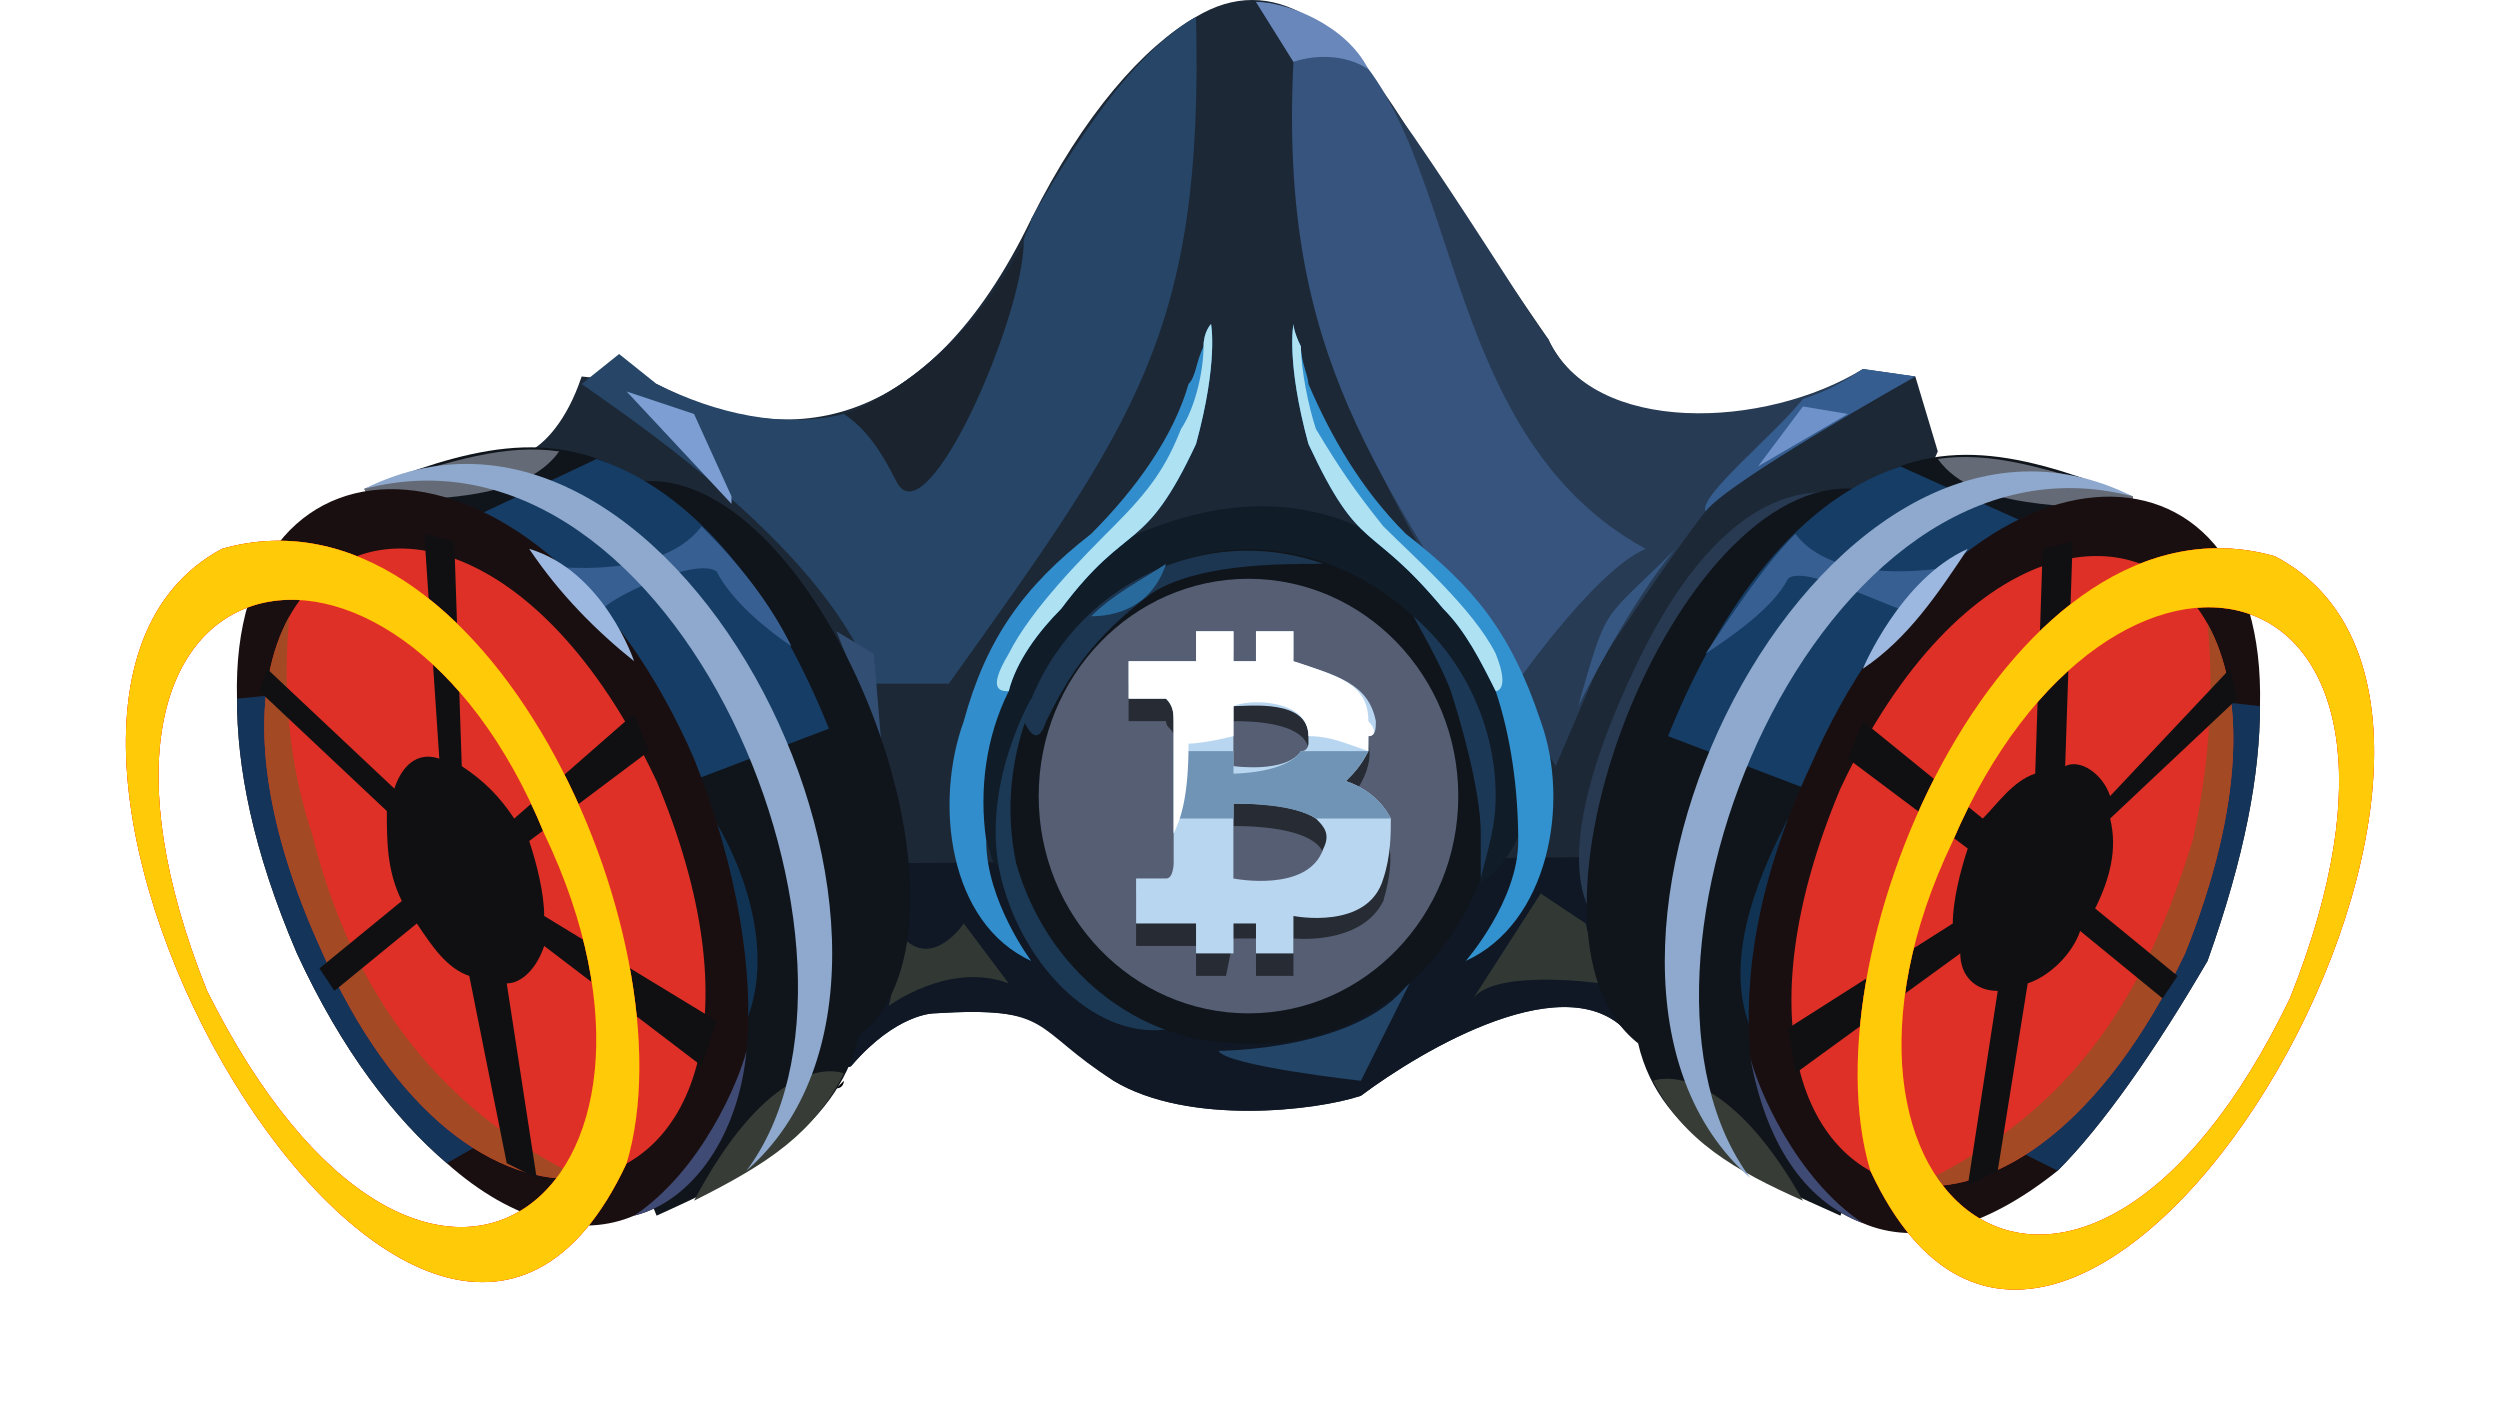 <?xml version="1.0" encoding="UTF-8" standalone="no"?>
<svg
   width="333.666"
   height="188.92"
   viewBox="0 0 333.666 188.92"
   version="1.1"
   id="svg162"
   sodipodi:docname="cb-layer-1288.svg"
   xmlns:inkscape="http://www.inkscape.org/namespaces/inkscape"
   xmlns:sodipodi="http://sodipodi.sourceforge.net/DTD/sodipodi-0.dtd"
   xmlns="http://www.w3.org/2000/svg"
   xmlns:svg="http://www.w3.org/2000/svg">
  <sodipodi:namedview
     id="namedview164"
     pagecolor="#ffffff"
     bordercolor="#666666"
     borderopacity="1.0"
     inkscape:pageshadow="2"
     inkscape:pageopacity="0.0"
     inkscape:pagecheckerboard="0" />
  <defs
     id="defs14">
    <filter
       width="1.487"
       height="1.34"
       x="-0.244"
       y="-0.17"
       id="id-104621"
       filterUnits="objectBoundingBox">
      <feGaussianBlur
         in="SourceGraphic"
         stdDeviation="7"
         id="feGaussianBlur2" />
    </filter>
    <filter
       width="1.49"
       height="1.34"
       x="-0.245"
       y="-0.17"
       id="id-104622"
       filterUnits="objectBoundingBox">
      <feGaussianBlur
         in="SourceGraphic"
         stdDeviation="7"
         id="feGaussianBlur5" />
    </filter>
    <filter
       width="1.487"
       height="1.34"
       x="-0.244"
       y="-0.17"
       id="id-104623"
       filterUnits="objectBoundingBox">
      <feGaussianBlur
         in="SourceGraphic"
         stdDeviation="7"
         id="feGaussianBlur8" />
    </filter>
    <filter
       width="1.49"
       height="1.34"
       x="-0.245"
       y="-0.17"
       id="id-104624"
       filterUnits="objectBoundingBox">
      <feGaussianBlur
         in="SourceGraphic"
         stdDeviation="7"
         id="feGaussianBlur11" />
    </filter>
  </defs>
  <g
     transform="translate(16.631,0.25)"
     id="id-104625">
    <path
       d="m 239,50 3,10 c 0,0 -17,39 -29,62 -6,10 -10,17 -12,16 -8,-10 -28,2 -36,8 -6,2 -23,4 -33,-2 -10,-7 -8,-10 -24,-9 0,0 -5,0 -11,7 -1,1 -5,-3 -9,-10 C 75,110 54,60 54,60 c 2,-1 5,-4 7,-10 l 10,1 c 17,9 36,7 50,-22 7,-14 15,-23 22,-27 10,-6 20,0 30,18 8,12 17,25 17,25 7,15 33,10 42,5 z"
       fill="#1c2836"
       id="id-104626" />
    <path
       d="m 213,114 v 8 c -6,10 -10,17 -12,16 -8,-10 -28,2 -36,8 -6,2 -23,4 -33,-2 -11,-7 -8,-10 -24,-9 0,0 -5,0 -11,7 -1,1 -5,-3 -9,-10 l 9,-17 z"
       fill="#0f1824"
       id="path17" />
    <path
       d="m 116,115 c 0,0 -10,-25 15,-42 29,-15 46,3 52,16 0,0 10,16 0,27 -11,11 -67,-1 -67,-1 z"
       fill="#101c28"
       id="path19" />
    <path
       d="M 110,91 H 100 C 94,74 71,58 61,51 l 5,-4 5,4 c 8,4 17,6 25,4 8,-3 17,-10 24,-23 0,-1 1,-2 1,-3 8,-14 15,-23 22,-27 1,42 -8,54 -33,89 z"
       fill="#264567"
       id="path21" />
    <path
       d="m 239,50 c 0,0 -25,14 -28,18 -4,5 -14,20 -14,20 l -6,14 C 177,79 153,49 157,10 c 0,-3 1,-5 3,-7 7,5 28,40 30,42 6,13 29,12 42,4 v 0 z"
       fill="#273b54"
       id="path23" />
    <path
       d="M 203,73 C 196,76 185,92 185,92 168,63 154,48 156,8 v 0 l -5,-8 c 30,4 19,55 52,73 z"
       fill="#36547d"
       id="path25" />
    <path
       d="M 166,9 C 163,7 159,7 156,8 l -5,-8 c 4,0 12,3 15,9 z"
       fill="#6987ba"
       id="path27" />
    <path
       d="m 239,50 c 0,0 -25,14 -28,18 -1,-2 9,-10 13,-15 3,-1 5,-2 8,-4 v 0 z"
       fill="#355d90"
       id="path29" />
    <polygon
       points="230,55 218,62 224,54 "
       fill="#6f92cb"
       id="polygon31" />
    <path
       d="m 207,73 c -10,10 -9,7 -13,21 0,0 7,-14 13,-21 z"
       fill="#365781"
       id="path33" />
    <polygon
       points="101,99 95,84 100,87 "
       fill="#324e73"
       id="polygon35" />
    <polygon
       points="67,52 81,67 81,66 76,55 "
       fill="#7d9ed2"
       id="polygon37" />
    <path
       d="m 103,64 c -2,-4 -4,-7 -7,-9 8,-3 17,-10 24,-23 0,10 -13,40 -17,32 z"
       fill="#1a232e"
       id="path39" />
    <path
       d="m 180,133 9,-14 6,4 2,8 c 0,0 -14,-2 -17,2 z"
       fill="#323834"
       id="path41" />
    <path
       d="m 104,125 -2,9 c 0,0 8,-6 16,-3 l -6,-8 c 0,0 -4,6 -8,2 z"
       fill="#323834"
       id="path43" />
    <path
       d="m 146,140 c 0,0 20,0 26,-10 l -7,14 c 0,0 -18,-2 -19,-4 z"
       fill="#234568"
       id="path45" />
    <path
       d="m 121,93 c 0,0 -7,12 -4,24 3,12 13,22 23,20 10,-1 -19,-44 -19,-44 z"
       fill="#1b3854"
       id="path47" />
    <path
       d="m 183,106 c 0,4 -1,7 -2,11 -5,13 -17,23 -32,22 -14,0 -26,-10 -30,-24 -3,-14 3,-29 15,-37 12,-8 27,-6 38,4 v 0 c 7,6 11,15 11,24 z"
       fill="#0f151b"
       id="path49" />
    <path
       d="m 160,75 c -6,0 -17,0 -23,4 -8,6 -11,11 -14,17 -1,3 -2,2 -3,0 5,-17 23,-27 40,-21 z"
       fill="#1c3550"
       id="path51" />
    <path
       d="m 183,106 c 0,4 -1,7 -2,11 0,-2 0,-3 0,-6 0,-6 -3,-16 -4,-19 -1,-3 -5,-10 -5,-10 7,6 11,15 11,24 z"
       fill="#1c3857"
       id="path53" />
    <path
       d="m 139,75 c -2,6 -7,7 -10,7 3,-3 7,-5 10,-7 z"
       fill="#286a9c"
       id="path55" />
    <ellipse
       cx="150"
       cy="106"
       fill="#565e73"
       id="id-104647"
       rx="28"
       ry="29" />
    <path
       d="m 163,107 c 0,0 4,-4 3,-8 0,-5 -4,-7 -10,-8 v -4 h -5 v 4 h -3 v -4 h -5 v 4 h -9 v 5 h 5 c 0,1 1,1 1,2 0,2 0,20 0,20 0,0 0,2 -1,1 -2,0 -4,0 -4,0 v 7 h 8 v 4 h 4 l 1,-5 h 3 v 5 h 5 v -5 c 0,0 9,1 12,-5 2,-7 1,-11 -5,-13 z M 148,96 c 2,0 11,0 10,5 -1,5 -10,4 -10,4 z m 12,20 c -2,5 -12,4 -12,4 v -10 c 2,0 14,0 12,6 z"
       fill="#262b34"
       id="id-104648"
       fill-rule="nonzero" />
    <path
       d="m 169,109 c -1,-2 -3,-4 -6,-5 1,-1 2,-2 3,-4 0,0 0,0 0,0 0,-1 0,-1 0,-2 1,0 1,-1 1,-2 -1,-5 -5,-6 -11,-8 v -4 h -5 v 4 h -3 v -4 h -5 v 4 h -9 v 5 h 5 c 1,1 1,2 1,3 0,0 0,0 0,0 0,0 0,2 0,4 v 0 c 0,4 0,8 0,11 0,3 0,4 0,4 0,0 0,2 -1,2 -1,0 -4,0 -4,0 v 6 h 8 v 4 h 5 v -4 h 3 v 4 h 5 v -5 c 0,0 10,2 12,-5 1,-3 1,-6 1,-8 z M 148,94 c 2,0 10,-1 10,4 v 1 c 0,0 0,1 -1,1 -2,3 -9,2 -9,2 z m 12,19 c -2,6 -12,4 -12,4 v -10 c 2,0 8,0 11,2 1,1 2,2 1,4 z"
       fill="#b9d6f0"
       id="path59"
       fill-rule="nonzero" />
    <path
       d="m 169,109 h -10 c -3,-2 -10,-2 -11,-2 v 2 h -8 c 0,-3 0,-6 0,-9 h 8 v 3 c 0,0 7,0 9,-3 h 9 v 0 c -1,2 -2,3 -3,4 3,1 5,3 6,5 z"
       fill="#7094b6"
       id="path61" />
    <path
       d="m 166,98 c 0,1 0,1 0,1 0,1 0,1 0,1 -3,-1 -5,-2 -8,-2 0,-5 -8,-5 -10,-4 v 4 c -4,1 -6,1 -6,1 0,7 -1,10 -2,12 0,-3 0,-7 0,-11 0,-2 0,-4 0,-4 0,0 0,0 0,0 0,-1 0,-2 -1,-3 h -5 v -5 h 9 v -4 h 5 v 4 h 3 v -4 h 5 v 4 c 6,2 10,3 10,8 1,1 1,2 0,2 z"
       fill="#ffffff"
       id="path63" />
    <path
       d="m 179,128 c 0,0 7,-8 7,-16 0,-7 -1,-14 -3,-20 -2,-4 -4,-8 -7,-11 -10,-12 -11,-7 -18,-22 -3,-11 -2,-16 -2,-16 0,0 0,1 1,3 v 0 c 0,2 1,4 1,5 3,7 7,14 13,20 9,7 14,13 18,25 4,11 1,27 -10,32 z"
       fill="#3291cf"
       id="path65" />
    <path
       d="m 183,92 c -2,-4 -4,-8 -7,-11 -10,-12 -11,-7 -18,-22 -3,-11 -2,-16 -2,-16 0,0 0,1 1,3 v 0 c 0,3 1,8 2,11 3,5 5,8 9,13 4,4 12,11 15,17 2,5 0,5 0,5 z"
       fill="#aee1f2"
       id="path67" />
    <path
       d="m 121,128 c 0,0 -6,-8 -6,-16 -1,-7 0,-14 3,-20 1,-4 4,-8 7,-11 9,-12 11,-7 18,-22 3,-11 2,-16 2,-16 0,0 -1,1 -1,3 v 0 c -1,2 -1,4 -2,5 -2,7 -7,14 -13,20 -9,7 -14,14 -17,25 -4,11 -2,27 9,32 z"
       fill="#318dcc"
       id="path69" />
    <path
       d="m 118,92 c 1,-4 4,-8 7,-11 9,-12 11,-7 18,-22 3,-11 2,-16 2,-16 0,0 -1,1 -1,3 v 0 c 0,3 -1,8 -3,11 -2,5 -4,8 -9,13 -4,4 -11,11 -14,17 -3,5 -1,5 0,5 z"
       fill="#aee1f2"
       id="path71" />
    <path
       d="m 198,124 c 0,0 -11,-5 4,-36 15,-31 31,-21 31,-21 z"
       fill="#283a52"
       id="path73" />
    <path
       d="m 231,65 c 0,0 -29,74 -29,74 -19,-15 5,-76 29,-74 z"
       fill="#10141b"
       id="path75" />
    <path
       d="m 202,139 v 0 0 c 0,0 0,0 0,0 z"
       fill="#006937"
       id="path77" />
    <path
       d="m 243,61 c 0,0 -1,0 -1,0 0,0 1,0 1,0 z"
       fill="#006937"
       id="path79" />
    <path
       d="m 243,61 c 0,0 -1,0 -1,0 0,0 1,0 1,0 z"
       id="path81" />
    <path
       d="m 205,146 c 0,0 -1,-1 -1,-1"
       id="path83" />
    <path
       d="m 268,66 c 0,0 0,2 0,2 l -39,94 c -11,-5 -24,-10 -27,-23 v 0 c 0,0 0,-1 0,-1 -6,-25 8,-59 29,-73 12,-8 24,-4 37,1 z"
       fill="#10151c"
       id="path85" />
    <path
       d="m 268,66 v 2 c -8,-1 -21,0 -26,-7 7,-1 14,1 26,5 z"
       fill="#646a76"
       id="path87" />
    <path
       d="m 257,71 -30,35 -21,-8 c 6,-15 16,-31 31,-36 z"
       fill="#163d65"
       id="path89" />
    <path
       d="m 246,75 -9,6 c -1,0 -13,-6 -15,-4 -2,4 -8,8 -11,10 4,-6 8,-12 12,-16 6,8 23,4 23,4 z"
       fill="#375f92"
       id="path91" />
    <path
       d="m 222,109 c -3,6 -9,18 -5,28 z"
       fill="#113353"
       id="path93" />
    <path
       d="m 224,160 c -9,-4 -16,-8 -20,-16 3,-1 11,0 20,16 z"
       fill="#373d36"
       id="path95" />
    <path
       d="m 268,66 v 0 c -42,-11 -72,63 -51,91 -32,-28 9,-112 51,-91 z"
       fill="#8ea9cd"
       id="path97" />
    <path
       d="m 285,94 c 0,9 -2,20 -7,34 -7,12 -14,22 -20,28 -10,8 -19,10 -26,7 v 0 c -8,-3 -13,-11 -15,-22 v 0 c -1,-11 1,-24 8,-39 20,-46 61,-47 60,-8 z"
       fill="#1a0f10"
       id="path99" />
    <path
       d="m 246,73 c -4,6 -8,12 -14,16 0,0 5,-12 14,-16 z"
       fill="#9cb8e0"
       id="path101" />
    <path
       d="m 232,163 c -8,-3 -13,-11 -15,-22 1,4 6,16 15,22 z"
       fill="#3f4a75"
       id="path103" />
    <path
       d="m 285,94 c 0,9 -2,20 -7,34 -7,12 -14,22 -20,28 l -8,-4 26,-59 z"
       fill="#143559"
       id="path105" />
    <path
       d="m 275,127 c -11,23 -25,32 -36,31 -15,-2 -23,-22 -10,-53 16,-34 40,-38 49,-22 5,9 5,24 -3,44 z"
       fill="#de3027"
       id="path107" />
    <path
       d="m 275,127 c -11,23 -25,32 -36,31 24,-11 32,-30 37,-46 2,-9 3,-19 2,-29 5,9 5,24 -3,44 z"
       fill="#a34924"
       id="path109" />
    <path
       d="m 263,121 c 2,-4 3,-8 2,-12 l 17,-16 -1,-4 -16,17 c -1,-3 -4,-5 -6,-4 l 1,-30 -4,1 -1,30 c -3,1 -5,4 -7,6 l -16,-13 -2,5 16,12 c -1,3 -2,7 -2,10 l -22,14 1,6 22,-16 v 0 c 0,3 2,5 5,5 l -4,26 4,-2 4,-25 c 3,-1 6,-4 7,-7 l 11,9 2,-3 z"
       fill="#101012"
       id="path111" />
    <path
       d="m 287,74 c -35,-10 -63,52 -54,82 27,58 96,-60 54,-82 z m 2,59 c -28,58 -68,27 -45,-21 21,-49 69,-39 45,21 z"
       fill="#ff3c09"
       id="path113"
       filter="url(#id-104621)"
       fill-rule="nonzero" />
    <path
       d="m 69,64 29,74 C 117,123 93,62 69,64 Z"
       fill="#10141b"
       id="path115" />
    <path
       d="m 57,60 c 1,0 1,0 2,0 -1,0 -1,0 -2,0 z"
       fill="#006937"
       id="path117" />
    <path
       d="m 57,60 c 1,0 1,0 2,0 -1,0 -1,0 -2,0 z"
       id="path119" />
    <path
       d="m 96,144 c 0,0 0,1 -1,1"
       id="path121" />
    <path
       d="m 32,65 1,2 38,95 c 11,-5 24,-11 27,-24 v 0 c 0,0 0,-1 0,-1 C 104,112 90,78 69,64 57,56 45,60 32,65 Z"
       fill="#10151c"
       id="path123" />
    <path
       d="m 32,65 1,2 c 7,-1 20,0 25,-7 -7,-1 -14,1 -26,5 z"
       fill="#646a76"
       id="path125" />
    <path
       d="m 44,70 29,35 21,-8 C 88,82 78,66 63,61 Z"
       fill="#163d65"
       id="path127" />
    <path
       d="m 54,75 10,6 c 0,-1 12,-7 15,-5 2,4 7,8 10,10 -3,-6 -7,-11 -12,-16 -6,8 -23,5 -23,5 z"
       fill="#375f92"
       id="path129" />
    <path
       d="m 78,108 c 4,6 9,18 5,28 z"
       fill="#113353"
       id="path131" />
    <path
       d="m 76,160 c 10,-5 16,-9 20,-17 -3,-1 -11,0 -20,17 z"
       fill="#373d36"
       id="path133" />
    <path
       d="m 32,65 v 0 C 74,54 104,128 83,156 115,128 74,44 32,65 Z"
       fill="#8ea9cd"
       id="path135" />
    <path
       d="m 15,93 c 0,9 2,20 8,34 6,13 13,22 20,28 9,8 18,10 25,7 v 0 c 8,-2 14,-11 15,-22 v 0 C 84,130 82,116 76,101 56,55 14,54 15,93 Z"
       fill="#1a0f10"
       id="path137" />
    <path
       d="m 54,73 c 4,6 9,11 14,15 0,0 -4,-12 -14,-15 z"
       fill="#9cb8e0"
       id="path139" />
    <path
       d="m 68,162 c 8,-2 14,-11 15,-22 -1,4 -6,16 -15,22 z"
       fill="#3f4a75"
       id="path141" />
    <path
       d="m 15,93 c 0,9 2,20 8,34 6,13 13,22 20,28 l 7,-4 -25,-59 z"
       fill="#143559"
       id="path143" />
    <path
       d="m 26,126 c 10,23 24,32 35,31 15,-2 23,-22 10,-53 C 55,70 31,66 22,82 c -5,9 -5,24 4,44 z"
       fill="#de3027"
       id="path145" />
    <path
       d="m 26,126 c 10,23 24,32 35,31 -23,-11 -32,-30 -36,-46 -3,-9 -4,-19 -3,-29 -5,9 -5,24 4,44 z"
       fill="#a34924"
       id="path147" />
    <path
       d="m 37,120 c -2,-4 -2,-8 -2,-12 l -17,-16 1,-3 17,16 c 1,-3 3,-5 6,-4 l -2,-30 4,1 1,30 c 3,2 5,4 7,7 l 16,-14 2,5 -16,12 c 1,3 2,7 2,10 l 23,14 -2,6 -21,-16 v 0 c -1,3 -3,5 -5,5 l 4,26 -4,-2 -5,-25 c -3,-1 -5,-4 -7,-7 l -11,9 -2,-3 z"
       fill="#101012"
       id="path149" />
    <path
       d="M 67,155 C 76,125 48,63 13,73 -28,95 40,213 67,155 Z M 56,111 C 79,159 40,190 11,132 -13,72 36,62 56,111 Z"
       fill="#ff3c09"
       id="path151"
       filter="url(#id-104622)"
       fill-rule="nonzero" />
    <path
       d="m 287,74 c -35,-10 -63,52 -54,82 27,58 96,-60 54,-82 z m 2,59 c -28,58 -68,27 -45,-21 21,-49 69,-39 45,21 z"
       fill="#ff3c09"
       id="path153"
       filter="url(#id-104623)"
       fill-rule="nonzero" />
    <path
       d="M 67,155 C 76,125 48,63 13,73 -28,95 40,213 67,155 Z M 56,111 C 79,159 40,190 11,132 -13,72 36,62 56,111 Z"
       fill="#ff3c09"
       id="path155"
       filter="url(#id-104624)"
       fill-rule="nonzero" />
    <path
       d="m 287,74 c -35,-10 -63,52 -54,82 27,58 96,-60 54,-82 z m 2,59 c -28,58 -68,27 -45,-21 21,-49 69,-39 45,21 z"
       fill="#ffcb09"
       id="path157"
       fill-rule="nonzero" />
    <path
       d="M 67,155 C 76,125 48,63 13,73 -28,95 40,213 67,155 Z M 56,111 C 79,159 40,190 11,132 -13,72 36,62 56,111 Z"
       fill="#ffcb09"
       id="path159"
       fill-rule="nonzero" />
  </g>
</svg>
